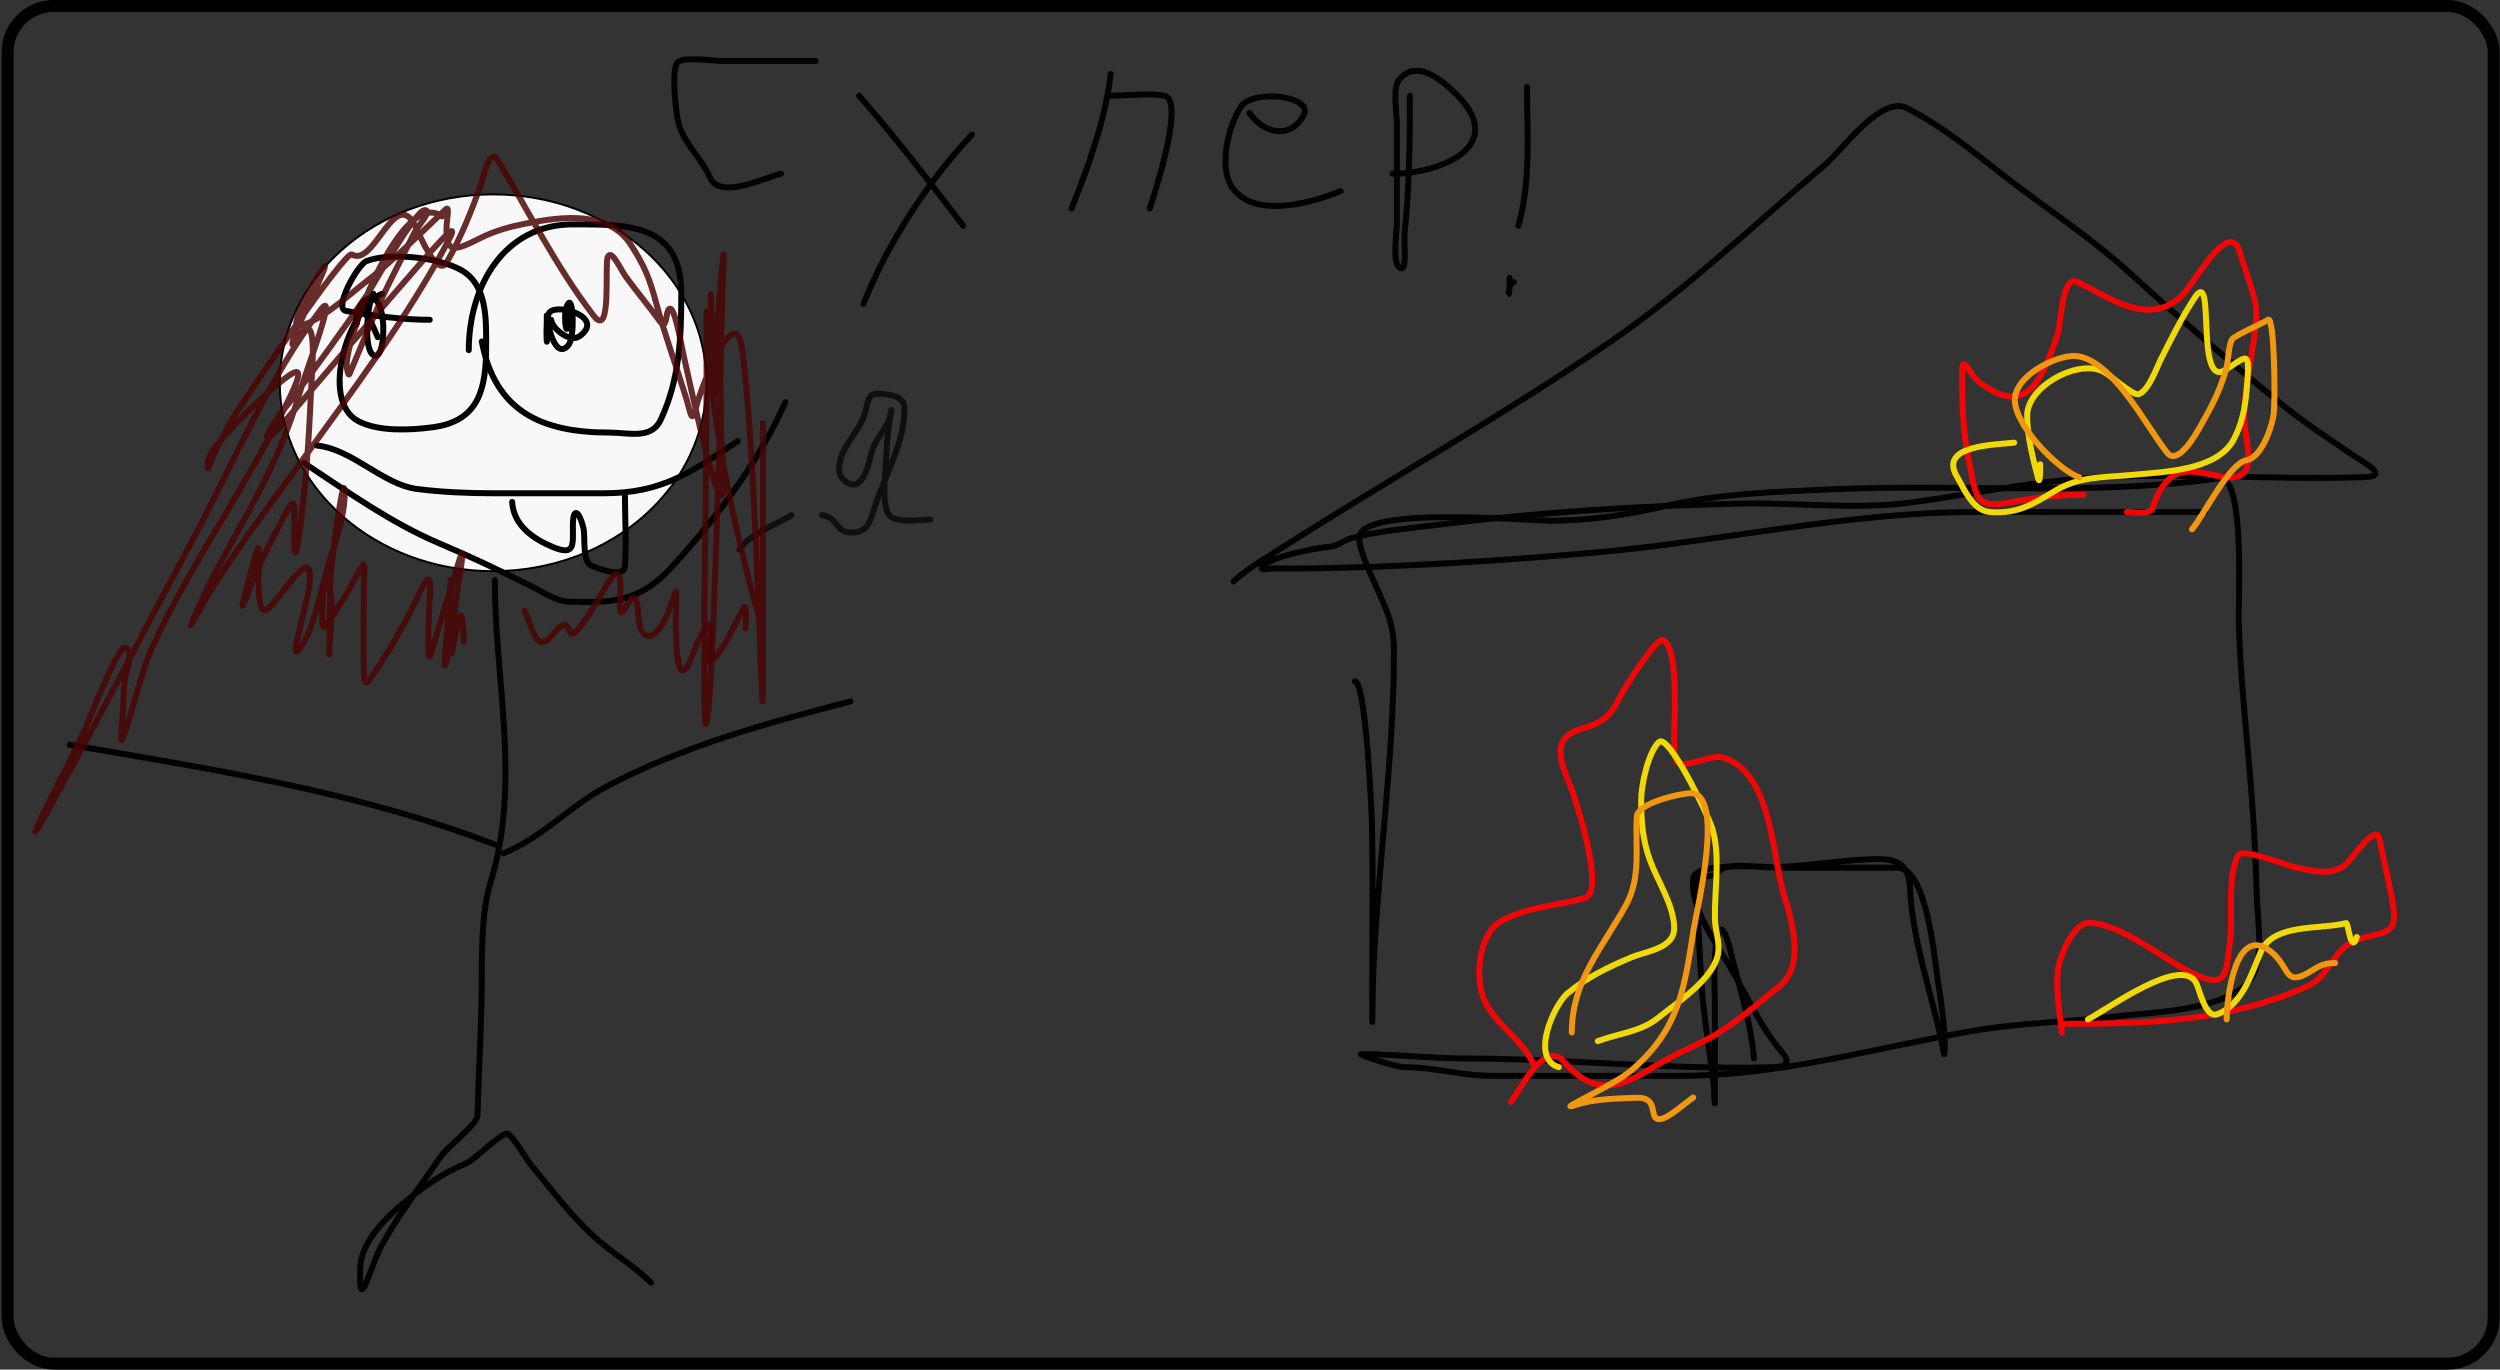 <svg viewBox="0 0 1254 687" fill="none" xmlns="http://www.w3.org/2000/svg"><rect x="0" y="0" width="1254" height="687" fill="#333333" stroke="none"/><path d="M354.326 192c0 52.135-47.846 94.5-107 94.5s-107-42.365-107-94.5 47.846-94.5 107-94.5 107 42.365 107 94.5z" fill="#F8F8F8" stroke="#000"/><path d="M248.194 290.935c0 49.939 13.337 102.159-2.176 151.798-4.137 13.241-4.351 32.365-4.351 46.409 0 23.685-1.501 46.991-2.175 70.582-.12 4.194-15.333 15.832-18.371 20.304-10.13 14.914-21.406 29.337-29.972 45.201-5.407 10.012-11.621 36.326-10.394 10.152.562-11.988 11.681-23.475 20.546-30.94 9.777-8.233 20.504-15.943 32.269-20.788 4.911-2.022 17.799-15.824 21.15-14.986 2.01.503 10.018 13.667 11.119 14.986 11.165 13.375 21.792 27.982 35.17 39.279 8.335 7.039 17.803 12.728 25.501 20.425m-78.316-219.72c-67.99-26.363-141.709-37.78-213.194-50.035" stroke="#020202" stroke-width="3" stroke-linecap="round"/><path d="M252.545 427.988c18.311-7.121 33.778-23.968 51.244-33.236 38.796-20.586 80.518-31.995 122.791-42.904M191.632 147.356c-16.362 6.293-31.793 53.56-11.844 63.934 10.232 5.32 25.912 4.509 37.224 3.021 23.718-3.121 26.831-19.874 26.831-40.729 0-13.149.682-30.618-12.448-38.071-10.949-6.214-35.06-9.199-47.498-4.592-4.439 1.644-16.777 23.857-10.393 25.017 13.617 2.476 28.184 4.472 42.058 4.472" stroke="#020202" stroke-width="3" stroke-linecap="round"/><path d="M241.667 171.286c6.612 34.712 29.453 45.684 63.934 45.684 9.749 0 21.052 3.639 25.743-6.285 9.54-20.18 10.394-41.46 10.394-63.329 0-35.372-26.818-34.807-54.386-34.807-34.496 0-52.211 31.027-52.211 63.088m-47.86-28.281c-2.668 2.334-5.883 30.596 1.088 31.06 5.359.358 5.904-30.221-2.78-28.885-4.637.714-7.009 7.515-7.009 12.207 0 3.92.671-2.19 1.208-3.263 3.268-6.536 8.726 8.75 9.669 10.635" stroke="#020202" stroke-width="3" stroke-linecap="round"/><path d="M276.475 160.408c.546 4.645 9.522 11.665 14.261 8.219 12.932-9.405-10.844-16.702-15.107-11.965-2.192 2.434-1.33 16.203-1.33 14.624 0-2.889-.078-14.617 0-13.053.205 4.1 4.071 22.786 10.756 14.986 3.409-3.976 2.445-23.938.121-21.15-3.057 3.669-1.314 16.257-.483 12.207 1.844-8.99.483-12.95.483-1.692M159 223.496c17.668 1.767 33.063 19.541 50.036 21.755 12.576 1.64 25.958 2.175 38.674 2.175h55.233c29.142 0 43.628-10.473 67.076-26.105" stroke="#020202" stroke-width="3" stroke-linecap="round"/><path d="M152.474 232.198c21.91 14.483 43.679 30.11 67.922 40.367 15.84 6.701 31.251 14.054 46.652 21.754 5.772 2.886 11.91 7.284 18.612 7.493 22.99.719 35.6-.159 51.727-17.887 22.158-24.357 43.153-52.015 56.562-82.183" stroke="#020202" stroke-width="3" stroke-linecap="round"/><path d="M256.896 251.777c.652 11.751 10.694 18.659 20.666 22.721 11.011 4.486 9.79-1.329 9.79-10.635 0-10.569 3.421-7.039 5.318 1.088 1.03 4.417-.885 17.126 4.35 18.974 3.978 1.404 15.99 6.416 16.437 0 .84-12.039 0-24.407 0-36.499m366.177 94.246c5.493.687 8.42 64.997 8.581 72.878.513 25.163.121 50.368.121 75.536v21.029c0 7.576.163-15.152.483-22.721 2.305-54.546 10.394-107.687 10.394-162.433 0-13.414-4.357-21.284-9.669-33.357-2.504-5.691-7.735-16.579-7.735-22.722 0-16.33 83.669-8.701 95.72-8.701 20.707 0 38.34-2.893 58.495-7.494 27.167-6.201 54.211-6.951 81.942-8.218 64.792-2.96 131.034 3.462 195.304-5.559 13-1.825 9.45 63.829 9.67 71.548.76 26.626 3.57 52.44 5.8 78.92 1.65 19.569 2.75 39.349 3.27 58.979.28 10.711 3.47 30.03-1.82 39.762-9.78 18.013-50.64 18.471-67.19 20.546-24.19 3.032-49.13 3.219-73.123 7.372-49.308 8.534-96.579 22.601-146.964 22.601h-94.874c-14.77 0-28.684-4.351-43.267-4.351-5.155 0-23.989-6.526-21.996-6.526 17.495 0 34.792 2.175 52.211 2.175 51.503 0 103.365 5.93 154.698 4.351 7.291-.224 8.209-2.93 3.626-8.218-10.271-11.851-17.305-28.141-25.259-41.576-6.762-11.419-20.584-30.528-18.733-44.959 1.126-8.786 39.76-5.318 46.047-5.318h56.199c15.073 0 18.673 45.39 20.666 58.012 1.677 10.619 3.263 21.26 3.263 32.028 0 8.497-.967-.148-1.692-3.505-5.402-25.047-14.57-50.469-15.711-76.141-.618-13.9-8.481-15.127-20.063-14.624-16.732.728-33.259 3.623-50.035 4.11-5.449.157-22.414-3.073-26.105 2.296-2.974 4.325-10.394-.664-10.394 5.559 0 17.321.942 34.112 2.055 51.365 1.092 16.938 4.402 34.094 6.163 51.123.08.77.484 12.918.484 5.801v-45.926c0-11.97-1.314-24.809 1.692-36.499 2.524-9.816 7.172 12.502 7.251 12.811 4.246 16.509 9.216 32.275 10.636 49.31" stroke="#020202" stroke-width="3" stroke-linecap="round"/><path d="M618.721 291.637c7.614-6.979 17.309-12.436 25.864-17.887 54.314-34.605 110.698-66.201 163.763-102.729 37.904-26.092 72.057-58.77 107.201-88.468 8.487-7.172 27.926-35.042 41.092-28.281 17.38 8.925 32.535 21.408 47.859 33.357 21.16 16.494 43.97 31.212 63.81 49.31 24.7 22.522 49.37 44.051 75.3 65.142 11.97 9.737 24.58 18.065 37.34 26.71 3.74 2.531 17.98 10.059 5.68 10.514-46.83 1.735-94.04-2.705-140.8.605-28.8 2.039-58.127 8.179-86.772 12.086-27.737 3.782-57.26.056-85.205.604-50.846.997-103.384 4.43-153.732 10.756-13.671 1.718-28.949 2.973-42.421 6.647-3.786 1.033-6.617 3.933-10.635 4.23-6.518.483-31.581 5.391-34.082 10.394-.904 1.808 4.022.464 6.043.484 5.881.057 11.764.083 17.645 0 47.391-.674 95.043-3.777 142.25-7.856 63.901-5.522 127.525-20.425 191.802-20.425h115.297M409.177 30.583h-47.618c-2.923 0-18.474-2.175-21.513.484-3.658 3.2-.958 26.568.483 31.423 2.977 10.026 11.406 16.864 15.47 26.347 4.991 11.645 26.951.426 35.774-1.692m39.158-39.158c18.238 20.94 35.39 43.267 52.211 65.263m4.351-45.684c-22.437 23.869-42.176 54.318-54.386 84.842m124-115.298c-2.473 22.26-11.269 46.664-19.579 67.438m19.579-56.561c8.619 0 18.362-1.412 26.831 0 10.637 1.773-4.513 48.346-7.252 56.562m50.035-47.86c6.439 9.469 19.943 14.138 27.193 1.087 5.264-9.474-25.546-13.548-31.664-3.988-6.081 9.5-11.448 30.582-3.747 40.85 11.396 15.195 39.901 7.043 53.903 1.209m34.807-47.86c0 22.52-.286 46.347-2.659 68.889-.607 5.763 1.746 20.782-2.78 17.162-3.406-2.725-1.087-18.167-1.087-21.996V62.248c0-5.677-2.407-18.449 1.329-22.6 9.33-10.367 22.018 1.23 28.885 8.097 25.634 25.634-8.667 39.4-32.39 39.4m67.439-43.509c0 23.253 2.095 47.052-4.351 69.614m-2.175 28.281c-4.129.516-2.176 14.417-2.176-2.175" stroke="#020202" stroke-width="3" stroke-linecap="round"/><path d="M768.827 533.112c-5.858-12.554-20.812-20.622-25.138-33.599-3.738-11.214-1.586-31.648 9.669-37.708 12.923-6.959 27.956-7.577 41.575-11.36 10.499-2.917-4.351-48.529-6.406-53.903-4.562-11.932-12.194-25.953 4.351-30.819 17.234-5.069 15.243-10.068 24.534-24.292.932-1.426 14.327-22.71 17.162-20.305 6.666 5.656 5.191 28.721 5.56 36.016.132 2.619-1.885 22.955 1.45 25.38 3.955 2.877 16.54-3.965 21.875-2.659 25.323 6.202 25.445 49.94 31.303 68.769 4.106 13.198 10.579 35.725-1.934 45.805-9.76 7.862-18.413 15.559-29.006 22.48-10.956 7.157-22.783 10.931-34.324 18.249-18.027 11.432-30.461 14.153-45.08-2.659-9.61-11.052-21.483 13.386-26.468 20.184m287.16-304.563c-12.51 0-24.44 1.524-36.74 3.867-18.282 3.482-17.036-3.024-20.79-20.908-3.118-14.86-3.384-29.624-3.384-44.718 0-9.579 3.88 1.823 8.702 5.439 23.602 17.705 30.872-.626 38.912-23.084 2.14-5.969 2.17-31.106 10.16-27.314 16.22 7.706 34.5 22.229 51.48 7.856 7.11-6.016 25.1-42.231 30.46-21.513 2.19 8.486 8.39 22.02 7.85 30.94-.98 16.21-5.5 31.945-6.04 48.343-.25 7.76 1.91 14.136 2.06 21.513.46 22.601-25.34 1.644-37.95 10.273-4.83 3.301-8.35 10.131-9.91 15.591-1.23 4.289-9.55 2.417-13.06 2.417m-32.63 261.053c-1.07-10.154-3.26-21.29-1.93-31.544.85-6.57 7.72-23.838 15.95-23.446 16.79.799 37.73 19.162 52.94 25.984 16.55 7.43 15.25-1.167 17.4-16.92 1.59-11.654-1.66-32.725 4.23-43.146 1.99-3.52 25 5.579 28.64 6.284 8.21 1.59 17.34 4.523 24.66-1.087 3.16-2.42 15.77-21.711 17.4-13.295 2.18 11.203 5.08 22.332 6.89 33.599 2.49 15.483-5.12 12.662-17.64 16.92-12.81 4.355-13.82 18.498-25.75 23.688-41.02 17.857-79.62 18.612-122.79 18.612" stroke="#F00606" stroke-width="3" stroke-linecap="round"/><path d="M781.88 535.287c-14.537-4.361-2.429-31.239 4.351-36.983 9.289-7.87 21.013-13.489 32.148-18.128 7.576-3.157 21.863-4.385 21.392-15.229-.506-11.631-8.336-22.845-12.207-33.598-3.62-10.056-4.351-19.403-4.351-29.973 0-7.576 3.452-23.755 8.823-29.127 4.869-4.869 24.652 36.544 26.71 42.905 4.422 13.668 1.165 31.418 1.45 45.684.111 5.565 2.406 11.266 1.692 16.8-1.694 13.128-20.604 25.156-29.973 32.752-8.935 7.244-19.93 7.897-30.456 11.844m245.821-10.877c9.74-5.061 47.63-32.933 54.51-17.887 1.47 3.213 4.64 17.294 10.15 15.349 12.43-4.385 17.46-20.286 22-31.181 6.15-14.761 29.87-11.194 42.9-14.624 1.05-.276 2.29 16.106 5.32 7.009M1023.35 232.9c0 1.405.08 11.292-1.08 6.889-2.62-9.943-5.44-21.133-5.44-31.423 0-14.044 24.09-27.885 37.46-22.359 3.68 1.518 15.25 12.391 18.25 11.723 4.98-1.105 9.39-13.61 11-16.799 5.5-10.857 10.76-21.762 17.53-31.907 10.26-15.4-.01 45.904 14.98 36.62 10.63-6.576 12.42-10.612 11.24 5.197-.82 10.959-1.69 19.329-6.52 29.006-8.13 16.262-35.18 16.796-51.37 18.37-14.43 1.403-26.25.466-39.04 8.219-11.35 6.883-18.55 11.401-32.144 10.394-8.693-.644-12.832-11.293-16.679-17.887-9.225-15.816 19.383-15.748 28.763-16.92" stroke="#F0D906" stroke-width="3" stroke-linecap="round"/><path d="M1116.9 511.357c0-11.121 4.65-49.423 22.96-33.357 9.26 8.122 5.86 17.655 20.18 8.581 4.21-2.665 6.52-3.505 11.24-3.505m-382.874 34.807c0-25.844 15.011-41.853 27.193-63.934 7.719-13.99 4.515-29.112 5.439-44.355.417-6.875 21.798-11.59 26.71-11.723 17.802-.481 3.455 57.898 1.813 68.164-4.627 28.917-6.881 50.322-31.665 71.186-8.383 7.057-38.435 20.627-28.039 17.161 9.754-3.251 20.877-3.331 31.06-3.746 11.763-.48 5.719 10.996 11.482 10.756 4.274-.178 12.868-8.176 16.92-10.877m193.611-311.089c-10.68-3.672-34.35-27.769-32.15-40.608 1.8-10.439 17.78-19.069 27.8-20.183 19.33-2.148 38.48 36.277 48.59 48.585 6.16 7.499 17.31-14.871 18.61-17.162 5.14-9.048 8.08-15.572 11-25.38.87-2.937.99-11.158 2.78-14.383 1.1-1.99 15.36-8.063 18.13-9.91 3.08-2.057 3.86 41.276 2.65 48.222-1.17 6.734-6.12 20.89-13.53 22.238-8.63 1.57-21.42 27.615-27.32 34.687" stroke="#F19811" stroke-width="3" stroke-linecap="round"/><path d="M370.947 275.809c4.189-7.68 18.681-12.763 26.106-17.403m15.228 0c7.84.941 6.86 8.477 14.261 8.702 7.941.24 9.613-4.289 11.844-11.603 4.908-16.088 16.036-34.519 15.228-51.485-.258-5.431-8.417-6.378-12.569-6.527-6.111-.218-5.415 3.838-7.01 9.185-3.533 11.848-13.74 17.6-13.052 29.973.176 3.17 5.406 7.855 8.701 6.043 5.835-3.209 6.128-13.645 8.702-19.095 2.43-5.145 8.402-11.705 8.702-17.404.234-4.439-2.176 13.603-2.176 16.437 0 7.994-3.19 27.05.484 34.807 2.642 5.577 16.7 3.142 21.271 3.142" stroke="#0F0F0E" stroke-width="3" stroke-linecap="round"/><path d="M221.719 108.546c-20.155-14.659-47.86 59.561-47.86 74.69 0 1.529.853 5.758 1.45 4.351 6.485-15.271 12.487-30.51 19.821-45.443 1.075-2.188 11.155-22.275 12.569-25.138 1.885-3.815 9.572-11.603 5.318-11.603-4.806 0-27.559 40.594-29.248 43.026-12.448 17.925-25.15 35.649-38.312 53.056-4.154 5.495-8.943 10.997-11.481 17.525-.749 1.927 3.856-1.811 5.197-3.384 21.833-25.612 43.615-51.268 65.747-76.624 5.161-5.913 10.223-11.919 15.59-17.645 3.621-3.864 9.315-9.77 4.351-.484-20.651 38.637-47.64 74.605-73.24 109.981-19.626 27.121-39.907 53.168-55.836 82.667-1.58 2.925 9.452-21.305 11.119-24.413 16.291-30.381 33.228-57.53 43.025-90.886 4.147-14.118 19.885-54.419 10.877-42.783-25.582 33.044-43.942 77.594-63.45 113.969-24.672 46.003-48.437 92.534-73.844 138.141-7.783 13.969-7.035 11.476-1.934.966 17.973-37.03 2.323-3.315 21.03-42.542.13-.273 16.386-41.549 19.82-41.091 5.75.766.299 11.61 0 17.403-.445 8.613-.824 17.27-1.571 25.864-1.33 15.297 9.06-29.436 15.47-43.388 20.224-44.018 49.171-83.274 69.735-126.901 7.84-16.633 1.713-12.141-8.34-3.868-8.187 6.738-20.639 19.392-27.797 27.918-2.79 3.324-6.247 7.751-5.68 12.57.177 1.503 1.322-2.724 1.934-4.109 3.579-8.113 6.218-13.321 11.118-21.271 4.577-7.425 55.669-83.59 59.221-81.459 11.038 6.623 21.259-33.421 31.302-15.107 2.191 3.995 11.466 27.436 16.316 18.975 7.131-12.442 12.566-26.183 17.404-39.642.153-.425 3.96-18.5 7.976-11.844 15.851 26.267 29.449 53.925 48.343 78.437 9.154 11.875 5.274-25.921 7.01-29.61 1.943-4.129 6.484 6.474 9.186 10.152 5.586 7.605 11.645 14.828 17.161 22.479 2.917 4.046 2.914-3.059 3.626-5.076 2.791-7.906 6.622 15.508 8.46 23.689 4.53 20.155 8.821 40.501 14.745 60.308 7.755 25.931 3.825-18.354 3.746-19.579-.696-10.829 1.492-37.224-4.955-46.893-2.369-3.554-.241 8.54-.241 12.811V148.67c0-6.206.268 12.41.483 18.613.187 5.399.799 21.798 1.209 28.039.053.813.261 3.225.362 2.417.26-2.079.08-4.19.121-6.285.282-14.553.976-28.998 2.175-43.509.342-4.13 1.321-14.941 1.934-20.304.092-.801.155 1.611.121 2.417-1.659 39.815-2.055 79.562-2.055 119.408v-14.865c0-39.279-2.055 78.572-5.317 117.715-4.487 53.839-1.209-108.045-1.209-162.07 0-11.119-.15-22.239 0-33.357.048-3.549.282 7.092.484 10.635 1.749 30.823 6.193 60.781 13.052 90.886 3.901 17.118 7.825 34.542 12.932 51.364.78 2.571 1.416 5.407 1.692 1.813.199-2.59.121-12.76.121-13.536v-87.018 129.802c0 55.22-2.912-110.623-10.394-165.334-3.638-26.601-20.925 20.007-22.842 27.676-2.654 10.617-2.851 4.396-5.439-3.988-4.94-16.008-10.735-31.804-15.107-47.981-3.249-12.02-5.799-18.044-12.448-28.401-11.066-17.237-34.429-14.305-52.936-10.636-8.051 1.597-15.416 3.66-22.601 7.252-12.693 6.347-17.573 8.624-16.92-6.406.118-2.699 1.594-9.961-.362-8.097-13.772 13.115-26.86 26.311-42.059 37.949-5 3.829-24.074 21.109-32.39 20.304-3.316-.32 7.485-20.124 7.735-20.545 16.873-28.518-6.637 18.366-9.185 25.742-3.62 10.478 2.445-.632 4.23-2.417 7.353-7.353 4.426 20.55 3.988 30.94-1.038 24.662-2.792 49.394-6.285 73.844-2.573 18.017-1.901-7.136-1.933-10.635-.081-8.656-.093-10.685-5.076-1.451-7.144 13.238-13.938 26.699-19.096 40.85-5.816 15.957 3.443-16.679 4.351-20.183 5.095-19.651-2.42 34.005 6.526 25.985 7.707-6.91 24-35.513 20.546-10.394-1.398 10.171-10.664 38.735-4.592 30.456 7.175-9.784 10.524-29.242 13.777-40.367 3.194-10.92 8.702-25.379 8.702-37.103 0-15.22-6.527 29.877-7.251 45.08-.107 2.232-.484 38.671-.484 35.17 0-10.063 3.162-25.41-.362-34.807-2.469-6.584-4.002 13.984-2.78 20.908.59 3.343 15.554-22.729 17.162-25.864 4.854-9.465 3.384-4.341 3.384 2.901 0 15.284-.485 30.651 0 45.926.248 7.806 1.756 5.584 5.318.242 8.743-13.116 16.465-26.787 23.084-41.092 7.274-15.721 4.23 5.245 4.23 10.515 0 1.391-1.106 28.063.846 21.512 3.784-12.705 7.565-25.403 11.481-38.07 3.526-11.404 6.104-20.611 3.142-2.175-2.294 14.281-3.521 29.439-6.768 43.509-2.431 10.534 1.101-21.595 1.692-32.39.438-7.986.484-13.016.484-1.934 0 9.595-.925 19.693 0 29.248.597 6.169 2.209-12.393 5.076-17.887.662-1.269 1.45 11.416 1.45 13.052" stroke="#4A0404" stroke-opacity=".83" stroke-width="3" stroke-linecap="round"/><path d="M263.052 306.511c4.145 6.828 5.347 22.707 14.141 11.844 10.038-12.4 6.932 3.566 11.602-1.45 7.447-7.999 11.736-18.432 18.129-27.193 5.961-8.169 3.943 10.864 3.988 13.898.106 7.118 2.189 2.069 4.351-1.329 5.412-8.505 4.563 6.946 5.318 10.273 2.545 11.221 8.638 5.986 12.811-1.209 1.515-2.612 5.801-16.414 5.801-14.503 0 6.579-2.008 57.366 7.735 32.753.405-1.023 7.694-19.868 9.185-15.953 2.083 5.467-3.454 21.356.967 17.524 6.946-6.02 11.31-18.52 16.074-26.347 1.656-2.721.846 8.65.846 10.394" stroke="#4A0404" stroke-opacity=".83" stroke-width="3" stroke-linecap="round"/><rect x="3.826" y="3" width="1247" height="681" rx="23.16" stroke="#000" stroke-width="6"/></svg>